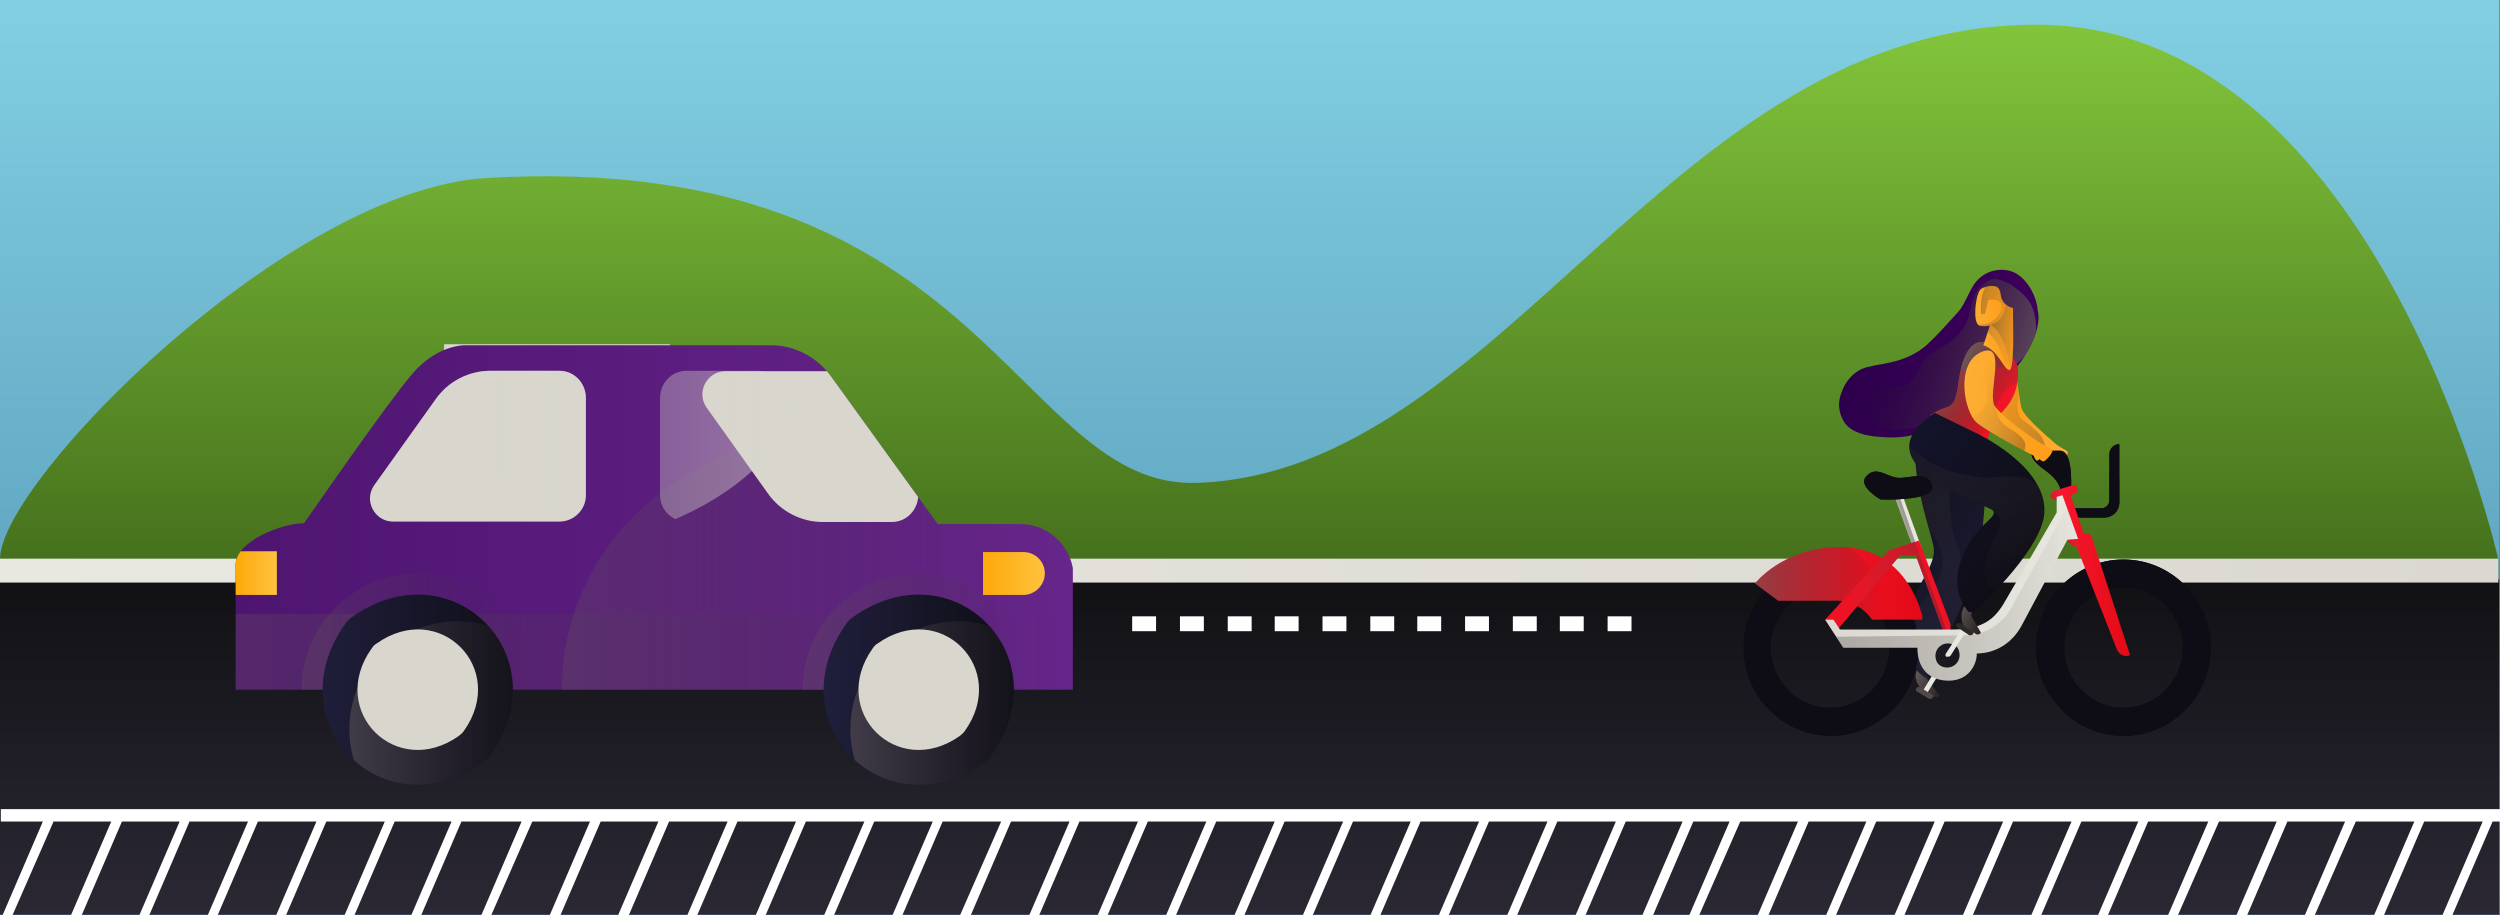 <?xml version="1.0" encoding="utf-8"?>
<!-- Generator: Adobe Illustrator 19.2.0, SVG Export Plug-In . SVG Version: 6.00 Build 0)  -->
<svg version="1.1" id="Capa_1" xmlns="http://www.w3.org/2000/svg" xmlns:xlink="http://www.w3.org/1999/xlink" x="0px" y="0px"
	 viewBox="0 0 303.4 111.1" style="enable-background:new 0 0 303.4 111.1;" xml:space="preserve">
<rect x="0" y="0" width="303.4" height="111.1" fill="#808080" stroke="none"/>
<style type="text/css">
	.st0{fill:url(#SVGID_1_);}
	.st1{fill:url(#SVGID_2_);}
	.st2{fill:url(#SVGID_3_);}
	.st3{fill:url(#SVGID_4_);}
	.st4{fill:#FFFFFF;}
	.st5{clip-path:url(#SVGID_6_);fill:url(#SVGID_7_);}
	.st6{opacity:0.75;clip-path:url(#SVGID_6_);fill:url(#SVGID_8_);}
	.st7{fill:url(#SVGID_9_);}
	.st8{clip-path:url(#SVGID_11_);fill:url(#SVGID_12_);}
	.st9{opacity:0.3;clip-path:url(#SVGID_11_);fill:url(#SVGID_13_);}
	.st10{clip-path:url(#SVGID_15_);}
	.st11{fill:url(#SVGID_16_);}
	.st12{clip-path:url(#SVGID_15_);fill:url(#SVGID_17_);}
	.st13{opacity:0.75;clip-path:url(#SVGID_15_);fill:url(#SVGID_18_);}
	.st14{opacity:0.75;clip-path:url(#SVGID_15_);fill:url(#SVGID_19_);}
	.st15{opacity:0.3;clip-path:url(#SVGID_15_);fill:url(#SVGID_20_);}
	.st16{fill:url(#SVGID_21_);}
	.st17{fill:url(#SVGID_22_);}
	.st18{clip-path:url(#SVGID_25_);}
	.st19{fill:url(#SVGID_26_);}
	.st20{opacity:0.75;clip-path:url(#SVGID_25_);fill:url(#SVGID_27_);}
	.st21{clip-path:url(#SVGID_30_);fill:url(#SVGID_31_);}
	.st22{opacity:0.75;clip-path:url(#SVGID_30_);fill:url(#SVGID_32_);}
	.st23{clip-path:url(#SVGID_35_);fill:url(#SVGID_36_);}
	.st24{opacity:0.75;clip-path:url(#SVGID_35_);fill:url(#SVGID_37_);}
	.st25{clip-path:url(#SVGID_39_);fill:url(#SVGID_40_);}
	.st26{opacity:0.75;clip-path:url(#SVGID_39_);fill:url(#SVGID_41_);}
	.st27{clip-path:url(#SVGID_44_);fill:url(#SVGID_45_);}
	.st28{clip-path:url(#SVGID_44_);fill:url(#SVGID_46_);}
	.st29{clip-path:url(#SVGID_48_);fill:url(#SVGID_49_);}
	.st30{opacity:0.75;clip-path:url(#SVGID_48_);fill:url(#SVGID_50_);}
	.st31{clip-path:url(#SVGID_52_);fill:#EF1224;}
	.st32{clip-path:url(#SVGID_52_);fill:#E7E6DE;}
	.st33{opacity:0.4;clip-path:url(#SVGID_52_);fill:url(#SVGID_53_);}
	.st34{clip-path:url(#SVGID_55_);fill:#EF1224;}
	.st35{opacity:0.4;clip-path:url(#SVGID_55_);fill:url(#SVGID_56_);}
	.st36{clip-path:url(#SVGID_59_);fill:url(#SVGID_60_);}
	.st37{opacity:0.75;clip-path:url(#SVGID_59_);fill:url(#SVGID_61_);}
	.st38{clip-path:url(#SVGID_63_);fill:url(#SVGID_64_);}
	.st39{clip-path:url(#SVGID_63_);}
	.st40{fill:url(#SVGID_65_);}
	.st41{opacity:0.4;clip-path:url(#SVGID_63_);fill:url(#SVGID_66_);}
	.st42{fill:url(#SVGID_67_);}
	.st43{fill:url(#SVGID_68_);}
	.st44{fill:url(#SVGID_69_);}
	.st45{clip-path:url(#SVGID_71_);}
	.st46{fill:url(#SVGID_72_);}
	.st47{opacity:0.3;clip-path:url(#SVGID_71_);fill:url(#SVGID_73_);}
	.st48{clip-path:url(#SVGID_75_);fill:url(#SVGID_76_);}
	.st49{opacity:0.3;clip-path:url(#SVGID_75_);fill:url(#SVGID_77_);}
	.st50{clip-path:url(#SVGID_79_);fill:#5C5455;}
	.st51{clip-path:url(#SVGID_79_);fill:url(#SVGID_80_);}
	.st52{opacity:0.3;clip-path:url(#SVGID_79_);fill:url(#SVGID_81_);}
	.st53{opacity:0.3;clip-path:url(#SVGID_79_);fill:url(#SVGID_82_);}
	.st54{clip-path:url(#SVGID_84_);fill:#D8D6CD;}
	.st55{clip-path:url(#SVGID_84_);fill:url(#SVGID_85_);}
	.st56{opacity:0.25;clip-path:url(#SVGID_84_);fill:url(#SVGID_86_);}
	.st57{opacity:0.25;clip-path:url(#SVGID_84_);fill:url(#SVGID_87_);}
	.st58{clip-path:url(#SVGID_84_);}
	.st59{clip-path:url(#SVGID_89_);fill:#D8D6CD;}
	.st60{opacity:0.5;clip-path:url(#SVGID_89_);fill:url(#SVGID_90_);}
	.st61{clip-path:url(#SVGID_92_);fill:#D8D6CD;}
	.st62{opacity:0.5;clip-path:url(#SVGID_92_);fill:url(#SVGID_93_);}
	.st63{clip-path:url(#SVGID_84_);fill:url(#SVGID_94_);}
	.st64{opacity:0.25;clip-path:url(#SVGID_84_);fill:url(#SVGID_95_);}
	.st65{opacity:0.25;clip-path:url(#SVGID_84_);fill:url(#SVGID_96_);}
	.st66{clip-path:url(#SVGID_98_);fill:url(#SVGID_99_);}
	.st67{opacity:0.5;clip-path:url(#SVGID_98_);fill:url(#SVGID_100_);}
	.st68{fill:#D8D6CD;}
	.st69{clip-path:url(#SVGID_102_);fill:url(#SVGID_103_);}
	.st70{opacity:0.5;clip-path:url(#SVGID_102_);fill:url(#SVGID_104_);}
	.st71{fill:url(#SVGID_105_);}
</style>
<linearGradient id="SVGID_1_" gradientUnits="userSpaceOnUse" x1="151.637" y1="111.064" x2="151.637" y2="-6.808477e-09">
	<stop  offset="0" style="stop-color:#4E8FAF"/>
	<stop  offset="1" style="stop-color:#82CFE2"/>
</linearGradient>
<rect class="st0" width="303.3" height="111.1"/>
<g>
	<linearGradient id="SVGID_2_" gradientUnits="userSpaceOnUse" x1="151.623" y1="77.527" x2="151.623" y2="2.876">
		<stop  offset="0" style="stop-color:#3D6518"/>
		<stop  offset="1" style="stop-color:#82C53B"/>
	</linearGradient>
	<path class="st1" d="M145.3,58.6c-22,0.8-25.7-40.5-86.2-37C34.9,23,0.1,58.4,0,67.8v9.8h303.2l0-5l0-4.7c0,0-14.6-64.9-56-64.9
		C202.9,2.9,182.4,57.3,145.3,58.6z"/>
</g>
<g>
	<linearGradient id="SVGID_3_" gradientUnits="userSpaceOnUse" x1="151.648" y1="111.064" x2="151.648" y2="70.343">
		<stop  offset="0" style="stop-color:#2B2834"/>
		<stop  offset="1" style="stop-color:#111114"/>
	</linearGradient>
	<rect x="0" y="70.3" class="st2" width="303.3" height="40.7"/>
</g>
<linearGradient id="SVGID_4_" gradientUnits="userSpaceOnUse" x1="0" y1="69.188" x2="303.234" y2="69.188">
	<stop  offset="0" style="stop-color:#E8E7E0"/>
	<stop  offset="1" style="stop-color:#DAD8D0"/>
</linearGradient>
<rect y="67.8" class="st3" width="303.2" height="2.9"/>
<g>
	<polygon class="st4" points="303.4,98.2 204.8,98.2 0.1,98.2 0.1,99.7 5.2,99.7 0.3,111.1 1.5,111.1 6.5,99.7 13.5,99.7 8.6,111.1 
		9.9,111.1 14.8,99.7 21.8,99.7 16.9,111.1 18.1,111.1 23,99.7 30.1,99.7 25.2,111.1 26.4,111.1 31.3,99.7 38.4,99.7 33.5,111.1 
		34.7,111.1 39.6,99.7 46.7,99.7 41.8,111.1 43,111.1 47.9,99.7 54.8,99.7 49.9,111.1 51.1,111.1 56,99.7 63.3,99.7 58.4,111.1 
		59.6,111.1 64.6,99.7 71.6,99.7 66.7,111.1 68,111.1 72.9,99.7 79.9,99.7 75,111.1 76.3,111.1 81.2,99.7 88.3,99.7 83.4,111.1 
		84.6,111.1 89.5,99.7 96.6,99.7 91.7,111.1 92.9,111.1 97.8,99.7 104.9,99.7 100,111.1 101.2,111.1 106.1,99.7 113.2,99.7 
		108.3,111.1 109.5,111.1 114.4,99.7 121.5,99.7 116.5,111.1 117.8,111.1 122.7,99.7 129.8,99.7 124.9,111.1 126.1,111.1 131,99.7 
		138.1,99.7 133.2,111.1 134.4,111.1 139.3,99.7 146.4,99.7 141.5,111.1 142.7,111.1 147.6,99.7 154.7,99.7 149.8,111.1 151,111.1 
		155.9,99.7 163,99.7 158.1,111.1 159.3,111.1 164.2,99.7 171.2,99.7 166.3,111.1 167.5,111.1 172.4,99.7 179.5,99.7 174.6,111.1 
		175.8,111.1 180.7,99.7 187.8,99.7 182.9,111.1 184.1,111.1 189,99.7 196.1,99.7 191.2,111.1 192.4,111.1 197.3,99.7 204.2,99.7 
		199.3,111.1 200.6,111.1 205.5,99.7 209.9,99.7 205,111.1 206.2,111.1 211.2,99.7 218.2,99.7 213.3,111.1 214.6,111.1 219.5,99.7 
		226.5,99.7 221.6,111.1 222.8,111.1 227.7,99.7 234.8,99.7 229.9,111.1 231.1,111.1 236,99.7 243.1,99.7 238.2,111.1 239.4,111.1 
		244.3,99.7 251.4,99.7 246.5,111.1 247.7,111.1 252.6,99.7 259.5,99.7 254.6,111.1 255.8,111.1 260.7,99.7 268,99.7 263.1,111.1 
		264.3,111.1 269.3,99.7 276.3,99.7 271.4,111.1 272.7,111.1 277.6,99.7 284.6,99.7 279.7,111.1 280.9,111.1 285.9,99.7 293,99.7 
		288.1,111.1 289.3,111.1 294.2,99.7 301.3,99.7 296.4,111.1 297.6,111.1 302.5,99.7 303.4,99.7 	"/>
</g>
<g id="monita">
	<g>
		<g>
			<defs>
				<path id="SVGID_5_" d="M247.3,37.7c-0.1-1.6-1.1-3.6-2.6-4.5c-1.4-0.8-3.3-0.5-4.4,0.5c-1.3,1.1-1.6,3-2.7,4.2
					c-1.2,1.3-2.4,2.7-3.7,3.9c-2.9,2.6-6.3,2.2-8,3c-1.1,0.5-2,1.6-2.4,2.8c-0.5,1.2-0.4,2.5,0.3,3.6c0.8,1.3,2.7,1.7,4.1,1.8
					c1.9,0.2,4,0.1,5.8-0.7c4.2-2,4.6-4.3,5.5-4.7c1.2-0.6,3-0.4,3.9-1.2c1-1,2.1-2.3,2.8-3.5c0.8-1.3,1.4-2.7,1.5-4.2
					C247.4,38.4,247.4,38.1,247.3,37.7z"/>
			</defs>
			<clipPath id="SVGID_6_">
				<use xlink:href="#SVGID_5_"  style="overflow:visible;"/>
			</clipPath>
			
				<linearGradient id="SVGID_7_" gradientUnits="userSpaceOnUse" x1="2358.25" y1="-421.313" x2="2329.098" y2="-409.696" gradientTransform="matrix(-0.995 0.206 0.218 1.054 2657.502 -2.481)">
				<stop  offset="0" style="stop-color:#280047"/>
				<stop  offset="1" style="stop-color:#420060"/>
			</linearGradient>
			<polygon class="st5" points="224.2,55.1 250,49.7 245.8,29 219.9,34.4 			"/>
			
				<linearGradient id="SVGID_8_" gradientUnits="userSpaceOnUse" x1="569.646" y1="51.46" x2="584.272" y2="51.46" gradientTransform="matrix(1.276 0.114 -0.29 1.009 -484.289 -74.587)">
				<stop  offset="0" style="stop-color:#1B1617;stop-opacity:0"/>
				<stop  offset="1" style="stop-color:#635A58"/>
			</linearGradient>
			<path class="st6" d="M244.8,35.1c-0.5-0.4-0.9-0.7-1.5-0.9c-0.7-0.3-1.2-0.5-1.9-0.2c-0.6,0.3-1.2,0.8-1.5,1.3
				c-0.7,1.1-0.7,2.5-1.2,3.7c-0.4,1.1-1.5,2.2-2.5,2.8c-0.8,0.5-1.6,0.8-2.3,1.5c-0.8,0.8-1.1,2-1.8,2.8c-1,1.1-2.4,0.8-3.7,0.8
				c-0.6,0-1.4,0.2-2,0.5c-0.7,0.4-0.8,1.5-0.6,2.2c0.3,0.8,0.9,1.4,1.7,1.8c1.3,0.7,2.9,0.9,4.3,0.6c1.5-0.2,2.8-0.9,4.2-1.5
				c3.1-1.6,5.9-3.6,8.4-6c1-1,2.4-2.1,2.6-3.5c0.2-1.4,0.1-2.9-0.6-4.2C246,36.2,245.5,35.6,244.8,35.1z"/>
		</g>
		<g>
			
				<linearGradient id="SVGID_9_" gradientUnits="userSpaceOnUse" x1="13.12" y1="1069.199" x2="16.88" y2="1069.199" gradientTransform="matrix(-0.881 -0.473 -0.473 0.881 752.848 -852.316)">
				<stop  offset="0" style="stop-color:#2F2829"/>
				<stop  offset="1" style="stop-color:#635A58"/>
			</linearGradient>
			<path class="st7" d="M235.3,84.5L235.3,84.5c-0.1,0.1-0.2,0.2-0.4,0.1c-0.4-0.2-0.8-0.4-1.5-0.8c-0.7-0.4-1.4-2.1-0.5-2.7
				s0.9,1.2,0.9,1.2l1.4,1.9C235.4,84.3,235.4,84.4,235.3,84.5z"/>
		</g>
		<g>
			<defs>
				<path id="SVGID_10_" d="M242,43.5c3.4-0.7,2.7,5.1,3.5,6.4c0.6,1,2.6,2.8,3.9,3.9c0.7,0.6,1.2,0.7,1.5,1
					c0.3,0.3-0.9,1.4-1.1,1.4c-0.2,0-0.4-0.2-0.4-0.2s-0.2,0.2-0.3,0.2c-0.2,0-0.3-0.6-0.3-0.6s-4.4-2.5-5.6-3.7
					C242.1,50.6,239,44.2,242,43.5z"/>
			</defs>
			<clipPath id="SVGID_11_">
				<use xlink:href="#SVGID_10_"  style="overflow:visible;"/>
			</clipPath>
			
				<linearGradient id="SVGID_12_" gradientUnits="userSpaceOnUse" x1="1148.393" y1="681.083" x2="1161.226" y2="681.083" gradientTransform="matrix(-0.982 -0.19 -0.19 0.982 1509.694 -400.339)">
				<stop  offset="0" style="stop-color:#FDB137"/>
				<stop  offset="1" style="stop-color:#FF940C"/>
			</linearGradient>
			<polygon class="st8" points="250.8,56.8 238.9,55.3 242.3,41.4 254.3,43 			"/>
			
				<linearGradient id="SVGID_13_" gradientUnits="userSpaceOnUse" x1="1494.842" y1="640.154" x2="1505.368" y2="640.154" gradientTransform="matrix(0.867 0.498 -0.498 0.867 -736.769 -1252.97)">
				<stop  offset="0" style="stop-color:#635A58;stop-opacity:0"/>
				<stop  offset="1" style="stop-color:#2F2829"/>
			</linearGradient>
			<path class="st9" d="M241.8,47.9c0-0.1-0.1-0.3-0.1-0.4c-0.2-0.9-0.4-1.9,0.1-2.7c0.4-0.9,1.4-1.5,2.3-1.3c1.7,0.3,1.3,2.4,1,3.9
				c-0.2,1-0.4,1.9-0.1,2.9c0.1,0.4,0.5,0.7,0.8,0.9c0.4,0.3,0.8,0.6,1.1,0.9c0.7,0.6,1.3,1.3,1.3,2.3c0,0.3-0.1,0.7-0.3,1
				c-0.3,0.2-0.7,0.2-1,0c-0.6-0.3-1.1-0.8-1.6-1.3c-0.7-0.6-1.3-1.3-2-1.9c-0.6-0.5-1.2-1.1-1.1-2.1
				C242.2,49.3,242,48.6,241.8,47.9z"/>
		</g>
		<g>
			<defs>
				<path id="SVGID_14_" d="M231.6,74c1-2.9,3.2-5.3,3.1-7.3c-0.1-2-5-13.6,0-16.6c2-1.2,2.5,0,3-3.9c0.4-2.7,1.3-4.6,2.7-4.7
					c2-0.2,4.4,2,4.5,3.2c0.2,3.2-1.4,4.8-2.3,5.7c-0.9,0.9-1.4,3-1.4,3s-0.1,7.9-0.9,13.2c-0.9,5.7-6.6,15.7-6.6,15.7
					C231,80.4,230.5,77.3,231.6,74z"/>
			</defs>
			<clipPath id="SVGID_15_">
				<use xlink:href="#SVGID_14_"  style="overflow:visible;"/>
			</clipPath>
			<g class="st10">
				
					<linearGradient id="SVGID_16_" gradientUnits="userSpaceOnUse" x1="1875.019" y1="558.697" x2="1905.059" y2="558.697" gradientTransform="matrix(0.811 0.585 -0.585 0.811 -971.678 -1491.625)">
					<stop  offset="0" style="stop-color:#0E0D15"/>
					<stop  offset="1" style="stop-color:#1F1F3C"/>
				</linearGradient>
				<polygon class="st11" points="240.4,84.5 222,79.9 228.3,49.9 246.7,54.5 				"/>
			</g>
			
				<linearGradient id="SVGID_17_" gradientUnits="userSpaceOnUse" x1="938.404" y1="701.665" x2="951.392" y2="701.665" gradientTransform="matrix(-0.97 -0.243 -0.243 0.97 1328.982 -403.71)">
				<stop  offset="0" style="stop-color:#FA1B32"/>
				<stop  offset="1" style="stop-color:#E30A16"/>
			</linearGradient>
			<polygon class="st12" points="246.5,55.1 233.9,51.9 237.1,39.1 249.7,42.3 			"/>
			
				<linearGradient id="SVGID_18_" gradientUnits="userSpaceOnUse" x1="1700.878" y1="591.461" x2="1709.102" y2="591.461" gradientTransform="matrix(0.839 0.545 -0.545 0.839 -867.545 -1377.798)">
				<stop  offset="0" style="stop-color:#635A58"/>
				<stop  offset="1" style="stop-color:#2F2829;stop-opacity:0"/>
			</linearGradient>
			<path class="st13" d="M236.3,51.6c1.2,0.5,2.2,1.1,3.5,1.2c0.4,0,0.9,0,1.2-0.3c0.3-0.3,0.5-0.7,0.6-1.1c0.4-1.1,0.8-4,3.5-5.2
				c2.7-1.2,0.1-4.3-3.6-5.2c-3.7-0.8-7.6,9.1-7.6,9.1S235.7,51.3,236.3,51.6z"/>
			
				<linearGradient id="SVGID_19_" gradientUnits="userSpaceOnUse" x1="1701.055" y1="588.539" x2="1706.796" y2="588.539" gradientTransform="matrix(0.839 0.545 -0.545 0.839 -867.545 -1377.798)">
				<stop  offset="0" style="stop-color:#635A58"/>
				<stop  offset="1" style="stop-color:#2F2829;stop-opacity:0"/>
			</linearGradient>
			<path class="st14" d="M243.9,44.5c0,0-0.5-2.3-1.8-3.2c-3.3-2.1-4.8,3.6-4.8,3.6L243.9,44.5z"/>
			
				<linearGradient id="SVGID_20_" gradientUnits="userSpaceOnUse" x1="-1336.085" y1="-1565.687" x2="-1336.085" y2="-1596.797" gradientTransform="matrix(0.911 -0.411 0.411 0.911 2100.865 960.59)">
				<stop  offset="0" style="stop-color:#635A58;stop-opacity:0"/>
				<stop  offset="1" style="stop-color:#2F2829"/>
			</linearGradient>
			<path class="st15" d="M238.5,69.3c-0.6-2.1-1.6-4-1.7-6.1c-0.1-2-0.4-2.2-0.1-4.1c0.2-1.5,0.2-3.2-0.3-4.6
				c-0.5-1.1-1.4-2.2-2.5-2.7c-2.1-0.9-2.8,2.2-3.2,3.6c-0.4,1.5,1.7,5.8,2.2,6.6c0.6,1,1.2,2.1,1.8,3.1c0.4,0.8,0.9,1.5,1,2.4
				c0.3,1.4-0.3,2.9-1.2,4.1c-0.9,1.2-2,2.2-3,3.4c-1,1.1-1.8,2.3-2.3,3.8c-0.5,1.4-0.5,3.1,0.1,4.5c0.6,1.4,2,2.4,3.4,2.3
				c1.7-0.1,3.1-1.6,4.1-3.2C239.1,78.4,239.7,73.5,238.5,69.3z"/>
		</g>
		
			<linearGradient id="SVGID_21_" gradientUnits="userSpaceOnUse" x1="-3558.407" y1="3788.88" x2="-3556.681" y2="3788.657" gradientTransform="matrix(0.518 0.31 -0.32 0.534 3287.422 -835.729)">
			<stop  offset="0" style="stop-color:#DBD9D1"/>
			<stop  offset="1" style="stop-color:#E8E7E0"/>
		</linearGradient>
		<path class="st16" d="M233.7,84.4l-0.5-0.3l2-3.3c0.1-0.1,0.2-0.2,0.4-0.1l0.1,0c0.1,0.1,0.1,0.2,0.1,0.3L233.7,84.4z"/>
		
			<linearGradient id="SVGID_22_" gradientUnits="userSpaceOnUse" x1="-3241.538" y1="-8558.174" x2="-3238.741" y2="-8559.355" gradientTransform="matrix(0.309 -0.519 0.292 0.174 3737.462 -105.818)">
			<stop  offset="0" style="stop-color:#2F2829"/>
			<stop  offset="1" style="stop-color:#514949"/>
		</linearGradient>
		<path class="st17" d="M234.6,84.6l-0.1,0.1c-0.1,0.1-0.2,0.2-0.4,0.1l-1.5-0.9c-0.1-0.1-0.1-0.2-0.1-0.3l0.1-0.1
			c0.1-0.1,0.2-0.2,0.4-0.1l1.5,0.9C234.7,84.4,234.7,84.5,234.6,84.6z"/>
		<g>
			<g>
				<defs>
					<path id="SVGID_23_" d="M256,55.1l0,5.6c0,0.6-0.5,1-1,1l-3.6,0l0,1.1l4,0c1,0,1.8-0.8,1.8-1.8l0-7.1l0,0
						C256.5,53.9,256,54.5,256,55.1z"/>
				</defs>
				<linearGradient id="SVGID_24_" gradientUnits="userSpaceOnUse" x1="251.363" y1="58.388" x2="257.116" y2="58.388">
					<stop  offset="0" style="stop-color:#0E0D15"/>
					<stop  offset="1" style="stop-color:#0E0D15"/>
				</linearGradient>
				<use xlink:href="#SVGID_23_"  style="overflow:visible;fill:url(#SVGID_24_);"/>
				<clipPath id="SVGID_25_">
					<use xlink:href="#SVGID_23_"  style="overflow:visible;"/>
				</clipPath>
				<g class="st18">
					
						<linearGradient id="SVGID_26_" gradientUnits="userSpaceOnUse" x1="59.586" y1="635.052" x2="66.192" y2="635.052" gradientTransform="matrix(1 -2.733596e-04 2.733596e-04 1 191.333 -576.357)">
						<stop  offset="0" style="stop-color:#0E0D15"/>
						<stop  offset="1" style="stop-color:#0E0D15"/>
					</linearGradient>
					<rect x="251.1" y="53.8" class="st19" width="6.6" height="9.7"/>
				</g>
				
					<linearGradient id="SVGID_27_" gradientUnits="userSpaceOnUse" x1="62.731" y1="640.527" x2="62.731" y2="633.099" gradientTransform="matrix(1 -2.733596e-04 2.733596e-04 1 191.333 -576.357)">
					<stop  offset="0" style="stop-color:#0E0D15"/>
					<stop  offset="1" style="stop-color:#0E0D15"/>
				</linearGradient>
				<path class="st20" d="M257.6,58.8c1.4,3.3-1.7,6.5-5,5c-0.8-0.3-1.4-0.9-1.7-1.7c-1.4-3.3,1.7-6.5,5-5
					C256.6,57.4,257.3,58,257.6,58.8z"/>
			</g>
			<g>
				<defs>
					<path id="SVGID_28_" d="M232.8,78.6c0-5.9-4.8-10.7-10.6-10.7s-10.6,4.8-10.6,10.7s4.8,10.7,10.6,10.7
						C228,89.3,232.8,84.5,232.8,78.6z M214.9,78.6c0-4,3.2-7.3,7.2-7.3c4,0,7.2,3.3,7.2,7.3s-3.2,7.3-7.2,7.3
						C218.1,85.9,214.9,82.6,214.9,78.6z"/>
				</defs>
				<linearGradient id="SVGID_29_" gradientUnits="userSpaceOnUse" x1="211.502" y1="78.621" x2="232.755" y2="78.621">
					<stop  offset="0" style="stop-color:#0E0D15"/>
					<stop  offset="1" style="stop-color:#0E0D15"/>
				</linearGradient>
				<use xlink:href="#SVGID_28_"  style="overflow:visible;fill:url(#SVGID_29_);"/>
				<clipPath id="SVGID_30_">
					<use xlink:href="#SVGID_28_"  style="overflow:visible;"/>
				</clipPath>
				
					<linearGradient id="SVGID_31_" gradientUnits="userSpaceOnUse" x1="685.264" y1="-138.152" x2="685.264" y2="-162.041" gradientTransform="matrix(-1 2.733596e-04 -2.733596e-04 -1 907.351 -71.686)">
					<stop  offset="0" style="stop-color:#0E0D15"/>
					<stop  offset="1" style="stop-color:#0E0D15"/>
				</linearGradient>
				<polygon class="st21" points="211.3,66.7 233,66.7 233,90.5 211.3,90.5 				"/>
				
					<linearGradient id="SVGID_32_" gradientUnits="userSpaceOnUse" x1="35.813" y1="661.517" x2="35.813" y2="632.836" gradientTransform="matrix(1 -2.733596e-04 2.733596e-04 1 191.333 -576.357)">
					<stop  offset="0" style="stop-color:#0E0D15"/>
					<stop  offset="1" style="stop-color:#0E0D15"/>
				</linearGradient>
				<path class="st22" d="M240.3,64.5c5.5,12.7-6.6,24.8-19.3,19.3c-3-1.3-5.3-3.7-6.6-6.6c-5.5-12.7,6.6-24.8,19.3-19.3
					C236.6,59.1,239,61.5,240.3,64.5z"/>
			</g>
			<g>
				<defs>
					<path id="SVGID_33_" d="M247.1,78.6c0,5.9,4.8,10.7,10.6,10.7c5.9,0,10.6-4.8,10.6-10.7c0-5.9-4.8-10.7-10.6-10.7
						S247.1,72.7,247.1,78.6z M264.9,78.6c0,4-3.2,7.3-7.2,7.3s-7.2-3.3-7.2-7.3c0-4,3.2-7.3,7.2-7.3S264.9,74.6,264.9,78.6z"/>
				</defs>
				<linearGradient id="SVGID_34_" gradientUnits="userSpaceOnUse" x1="247.078" y1="78.611" x2="268.331" y2="78.611">
					<stop  offset="0" style="stop-color:#0E0D15"/>
					<stop  offset="1" style="stop-color:#0E0D15"/>
				</linearGradient>
				<use xlink:href="#SVGID_33_"  style="overflow:visible;fill:url(#SVGID_34_);"/>
				<clipPath id="SVGID_35_">
					<use xlink:href="#SVGID_33_"  style="overflow:visible;"/>
				</clipPath>
				
					<linearGradient id="SVGID_36_" gradientUnits="userSpaceOnUse" x1="65.949" y1="665.639" x2="65.949" y2="644.288" gradientTransform="matrix(1 -2.733596e-04 2.733596e-04 1 191.333 -576.357)">
					<stop  offset="0" style="stop-color:#0E0D15"/>
					<stop  offset="1" style="stop-color:#0E0D15"/>
				</linearGradient>
				<rect x="246.6" y="67.9" class="st23" width="21.7" height="21.4"/>
				
					<linearGradient id="SVGID_37_" gradientUnits="userSpaceOnUse" x1="58.553" y1="676.59" x2="58.553" y2="647.909" gradientTransform="matrix(1 -2.733596e-04 2.733596e-04 1 191.333 -576.357)">
					<stop  offset="0" style="stop-color:#0E0D15"/>
					<stop  offset="1" style="stop-color:#0E0D15"/>
				</linearGradient>
				<path class="st24" d="M263,79.5c5.5,12.7-6.6,24.8-19.3,19.3c-3-1.3-5.3-3.7-6.6-6.6c-5.5-12.7,6.6-24.8,19.3-19.3
					C259.3,74.2,261.7,76.6,263,79.5z"/>
			</g>
			<g>
				<defs>
					<path id="SVGID_38_" d="M213,70.8l2.8,2.1l7.2,0c1.7,0,3.2,0.9,4.2,2.3v0l6.2,0c0,0-1.6-8.8-10.1-8.8
						C216.4,66.4,213,70.8,213,70.8z"/>
				</defs>
				<clipPath id="SVGID_39_">
					<use xlink:href="#SVGID_38_"  style="overflow:visible;"/>
				</clipPath>
				
					<linearGradient id="SVGID_40_" gradientUnits="userSpaceOnUse" x1="21.098" y1="647.47" x2="41.836" y2="647.47" gradientTransform="matrix(1 -2.733596e-04 2.733596e-04 1 191.333 -576.357)">
					<stop  offset="0" style="stop-color:#FA1B32"/>
					<stop  offset="1" style="stop-color:#E30A16"/>
				</linearGradient>
				<rect x="212.6" y="66.4" class="st25" width="20.7" height="9.4"/>
				
					<linearGradient id="SVGID_41_" gradientUnits="userSpaceOnUse" x1="18.538" y1="650.78" x2="37.09" y2="650.78" gradientTransform="matrix(1 -2.733596e-04 2.733596e-04 1 191.333 -576.357)">
					<stop  offset="0" style="stop-color:#635A58"/>
					<stop  offset="1" style="stop-color:#2F2829;stop-opacity:0"/>
				</linearGradient>
				<path class="st26" d="M227.6,70c3.9,8.4-4.2,16.6-12.6,12.7c-1.7-0.8-3.1-2.2-3.9-3.9c-3.9-8.4,4.2-16.6,12.6-12.7
					C225.4,66.9,226.8,68.3,227.6,70z"/>
			</g>
			<g>
				<defs>
					<path id="SVGID_42_" d="M251.3,60.1l-1.1,0.3c0-3.4-3.7-3.3-3.7-5.7c0,0,1.8,0,3.5,0C251.8,54.7,251.3,60.1,251.3,60.1z"/>
				</defs>
				<linearGradient id="SVGID_43_" gradientUnits="userSpaceOnUse" x1="246.51" y1="57.587" x2="251.362" y2="57.587">
					<stop  offset="0" style="stop-color:#0E0D15"/>
					<stop  offset="1" style="stop-color:#0E0D15"/>
				</linearGradient>
				<use xlink:href="#SVGID_42_"  style="overflow:visible;fill:url(#SVGID_43_);"/>
				<clipPath id="SVGID_44_">
					<use xlink:href="#SVGID_42_"  style="overflow:visible;"/>
				</clipPath>
				
					<linearGradient id="SVGID_45_" gradientUnits="userSpaceOnUse" x1="54.384" y1="636.098" x2="60.33" y2="630.152" gradientTransform="matrix(1 -2.733596e-04 2.733596e-04 1 191.333 -576.357)">
					<stop  offset="0" style="stop-color:#0E0D15"/>
					<stop  offset="1" style="stop-color:#0E0D15"/>
				</linearGradient>
				<rect x="246" y="53.6" class="st27" width="5.7" height="6.2"/>
				
					<linearGradient id="SVGID_46_" gradientUnits="userSpaceOnUse" x1="52.439" y1="634.878" x2="59.301" y2="634.878" gradientTransform="matrix(1 -2.733596e-04 2.733596e-04 1 191.333 -576.357)">
					<stop  offset="0" style="stop-color:#0E0D15"/>
					<stop  offset="1" style="stop-color:#0E0D15"/>
				</linearGradient>
				<path class="st28" d="M250.5,57c1.3,3-1.6,6-4.6,4.6c-0.7-0.3-1.3-0.9-1.6-1.6c-1.3-3,1.6-6,4.6-4.6
					C249.6,55.7,250.2,56.3,250.5,57z"/>
			</g>
			<g>
				<defs>
					<path id="SVGID_47_" d="M248.9,60.3L248.9,60.3c0.1,0.3,0.4,0.4,0.6,0.3l0.7-0.2l1.6,4.7l-0.9,0.3l0,0.1
						c0.2,0.5,0.6,0.8,1.1,0.8h0l4.9,12.5c0.3,0.7,1,1,1.6,0.7l0,0l-4.6-14.2c-0.1-0.4-0.6-0.7-1-0.5h0l-1.6-4.7l0.5-0.2
						c0.3-0.1,0.4-0.4,0.3-0.6l0-0.1c-0.1-0.3-0.4-0.4-0.6-0.3l-2.3,0.7C248.9,59.8,248.8,60.1,248.9,60.3z"/>
				</defs>
				<clipPath id="SVGID_48_">
					<use xlink:href="#SVGID_47_"  style="overflow:visible;"/>
				</clipPath>
				
					<linearGradient id="SVGID_49_" gradientUnits="userSpaceOnUse" x1="56.848" y1="645.533" x2="67.016" y2="645.533" gradientTransform="matrix(1 -2.733596e-04 2.733596e-04 1 191.333 -576.357)">
					<stop  offset="0" style="stop-color:#FA1B32"/>
					<stop  offset="1" style="stop-color:#E30A16"/>
				</linearGradient>
				<rect x="248.4" y="58.4" class="st29" width="10.2" height="21.5"/>
				
					<linearGradient id="SVGID_50_" gradientUnits="userSpaceOnUse" x1="-3215.272" y1="324.333" x2="-3203.124" y2="324.333" gradientTransform="matrix(0.237 -7.613864e-02 0.306 0.952 912.712 -483.866)">
					<stop  offset="0" style="stop-color:#635A58"/>
					<stop  offset="1" style="stop-color:#2F2829;stop-opacity:0"/>
				</linearGradient>
				<polygon class="st30" points="257.7,79.2 254.8,80.1 248.1,59.2 251,58.3 				"/>
			</g>
			<g>
				<defs>
					<polygon id="SVGID_51_" points="235.8,76.5 229.8,59.9 230.7,59.6 236.7,76.1 					"/>
				</defs>
				<clipPath id="SVGID_52_">
					<use xlink:href="#SVGID_51_"  style="overflow:visible;"/>
				</clipPath>
				<line class="st31" x1="230.2" y1="59.8" x2="236.3" y2="76.3"/>
				<rect x="229.4" y="59.6" class="st32" width="3.9" height="7.1"/>
				
					<linearGradient id="SVGID_53_" gradientUnits="userSpaceOnUse" x1="-3297.974" y1="1918.684" x2="-3283.997" y2="1918.684" gradientTransform="matrix(0.271 0.302 0.275 0.945 594.333 -755.685)">
					<stop  offset="8.571827e-02" style="stop-color:#635A58;stop-opacity:0"/>
					<stop  offset="1" style="stop-color:#30292A"/>
				</linearGradient>
				<polygon class="st33" points="232.1,70 233.7,69.4 229.8,58.2 228.1,58.8 				"/>
			</g>
			<g>
				<defs>
					<polygon id="SVGID_54_" points="222.6,76.9 221.5,75.2 229.2,66.8 232.9,65.6 237,76.5 235.8,76.5 232.5,67.4 230.6,67.4 					
						"/>
				</defs>
				<clipPath id="SVGID_55_">
					<use xlink:href="#SVGID_54_"  style="overflow:visible;"/>
				</clipPath>
				<rect x="221.5" y="64.7" class="st34" width="15.2" height="12.3"/>
				
					<linearGradient id="SVGID_56_" gradientUnits="userSpaceOnUse" x1="36.998" y1="652.393" x2="51.017" y2="652.393" gradientTransform="matrix(1.006 3.995746e-02 -6.236030e-03 1.045 188.954 -611.218)">
					<stop  offset="8.571827e-02" style="stop-color:#635A58;stop-opacity:0"/>
					<stop  offset="1" style="stop-color:#30292A"/>
				</linearGradient>
				<polygon class="st35" points="226.1,80 236.2,76.4 232.2,65.2 222.1,68.8 				"/>
			</g>
			<g>
				<defs>
					<path id="SVGID_57_" d="M226.5,57.8c-1.1,1.2,1.7,2.8,1.7,2.8s6.6,0.3,6.3-1.6c-0.4-1.9-2.6-1-4-1
						C229.1,58,227.7,56.4,226.5,57.8z"/>
				</defs>
				<linearGradient id="SVGID_58_" gradientUnits="userSpaceOnUse" x1="226.191" y1="58.954" x2="234.477" y2="58.954">
					<stop  offset="0" style="stop-color:#0E0D15"/>
					<stop  offset="1" style="stop-color:#0E0D15"/>
				</linearGradient>
				<use xlink:href="#SVGID_57_"  style="overflow:visible;fill:url(#SVGID_58_);"/>
				<clipPath id="SVGID_59_">
					<use xlink:href="#SVGID_57_"  style="overflow:visible;"/>
				</clipPath>
				
					<linearGradient id="SVGID_60_" gradientUnits="userSpaceOnUse" x1="32.881" y1="635.347" x2="43.381" y2="635.347" gradientTransform="matrix(1 -2.733596e-04 2.733596e-04 1 191.333 -576.357)">
					<stop  offset="0" style="stop-color:#0E0D15"/>
					<stop  offset="1" style="stop-color:#0E0D15"/>
				</linearGradient>
				<rect x="224.4" y="57.1" class="st36" width="10.5" height="3.8"/>
				
					<linearGradient id="SVGID_61_" gradientUnits="userSpaceOnUse" x1="35.56" y1="640.826" x2="35.56" y2="634.39" gradientTransform="matrix(1 -2.733596e-04 2.733596e-04 1 191.333 -576.357)">
					<stop  offset="0" style="stop-color:#0E0D15"/>
					<stop  offset="1" style="stop-color:#0E0D15"/>
				</linearGradient>
				<path class="st37" d="M229.9,59.6c1.5,3-1.5,5.9-4.4,4.4c-0.5-0.3-0.9-0.7-1.2-1.2c-1.5-3,1.5-5.9,4.4-4.4
					C229.2,58.7,229.6,59.1,229.9,59.6z"/>
			</g>
			<g>
				<defs>
					<path id="SVGID_62_" d="M250.9,65.5L245.3,76c-1.1,2-3.1,3.3-5.4,3.3l0,0c0,1.4-1,3.3-3.4,3.3c-2.2,0-3.8-1.3-3.8-4l-9,0
						l-2.2-3.4l1,0l0.8,1.2c0,0,10,0,13.5,0c3.5,0,5.1-1,6.4-3.2c1.3-2.2,6.4-11,6.4-11l0-1.9l0.7-0.2l1.9,5.3L250.9,65.5z"/>
				</defs>
				<clipPath id="SVGID_63_">
					<use xlink:href="#SVGID_62_"  style="overflow:visible;"/>
				</clipPath>
				
					<linearGradient id="SVGID_64_" gradientUnits="userSpaceOnUse" x1="29.951" y1="647.479" x2="61.58" y2="647.479" gradientTransform="matrix(1 -2.733596e-04 2.733596e-04 1 191.333 -576.357)">
					<stop  offset="0" style="stop-color:#DBD9D1"/>
					<stop  offset="1" style="stop-color:#E8E7E0"/>
				</linearGradient>
				<rect x="221.5" y="59" class="st38" width="31.6" height="24.2"/>
				<g class="st39">
					
						<linearGradient id="SVGID_65_" gradientUnits="userSpaceOnUse" x1="43.431" y1="655.882" x2="46.364" y2="655.882" gradientTransform="matrix(1 -2.733596e-04 2.733596e-04 1 191.333 -576.357)">
						<stop  offset="0" style="stop-color:#0E0D15"/>
						<stop  offset="1" style="stop-color:#0E0D15"/>
					</linearGradient>
					<path class="st40" d="M237.7,78.9c0.5,1.3-0.7,2.5-2,2c-0.3-0.1-0.6-0.4-0.7-0.7c-0.5-1.3,0.7-2.5,2-2
						C237.4,78.3,237.6,78.6,237.7,78.9z"/>
				</g>
				
					<linearGradient id="SVGID_66_" gradientUnits="userSpaceOnUse" x1="29.493" y1="648.534" x2="61.385" y2="648.534" gradientTransform="matrix(1 -2.733596e-04 2.733596e-04 1 191.333 -576.357)">
					<stop  offset="0" style="stop-color:#635A58"/>
					<stop  offset="1" style="stop-color:#2F2829;stop-opacity:0"/>
				</linearGradient>
				<path class="st41" d="M252.9,64.2l-1.5-3.6l-7.5,13.5c-1.2,1.9-3.3,3-5.5,3L221,77.3l0,6.4l20.6-0.2L252.9,64.2z"/>
			</g>
			
				<linearGradient id="SVGID_67_" gradientUnits="userSpaceOnUse" x1="-1490.481" y1="-8954.933" x2="-1488.755" y2="-8955.155" gradientTransform="matrix(-0.508 -0.326 0.336 -0.523 2492.532 -5093.891)">
				<stop  offset="0" style="stop-color:#DBD9D1"/>
				<stop  offset="1" style="stop-color:#E8E7E0"/>
			</linearGradient>
			<path class="st42" d="M238.3,76l0.5,0.3l-2.1,3.3c-0.1,0.1-0.3,0.1-0.4,0.1l-0.1,0c-0.1-0.1-0.1-0.2-0.1-0.3L238.3,76z"/>
			
				<linearGradient id="SVGID_68_" gradientUnits="userSpaceOnUse" x1="9886.906" y1="-4826.755" x2="9889.702" y2="-4827.935" gradientTransform="matrix(-0.325 0.509 -0.287 -0.183 2065.664 -5837.591)">
				<stop  offset="0" style="stop-color:#2F2829"/>
				<stop  offset="1" style="stop-color:#514949"/>
			</linearGradient>
			<path class="st43" d="M237.4,75.8l0.1-0.1c0.1-0.1,0.3-0.1,0.4-0.1l1.5,1c0.1,0.1,0.1,0.2,0.1,0.3l-0.1,0.1
				c-0.1,0.1-0.3,0.1-0.4,0.1l-1.5-1C237.4,76,237.4,75.9,237.4,75.8z"/>
		</g>
		<g>
			
				<linearGradient id="SVGID_69_" gradientUnits="userSpaceOnUse" x1="-232.53" y1="638.708" x2="-229.143" y2="638.708" gradientTransform="matrix(-0.853 -0.522 -0.522 0.853 376.213 -590.202)">
				<stop  offset="0" style="stop-color:#221C1D"/>
				<stop  offset="1" style="stop-color:#534C4B"/>
			</linearGradient>
			<path class="st44" d="M240.3,76.9L240.3,76.9c-0.1,0.1-0.3,0.1-0.4,0.1c-0.4-0.2-0.7-0.5-1.4-0.9c-0.7-0.4-0.6-2.8,0.4-2.8
				s0.3,1.4,0.3,1.4l1.1,1.9C240.4,76.7,240.4,76.8,240.3,76.9z"/>
		</g>
		<g>
			<defs>
				<path id="SVGID_70_" d="M234.8,50.1l4.9,2.4c0,0,8.8,4,8.4,9.8c-0.4,4.8-8.9,12.3-8.9,12.3c-2.4-2.5-2-5.8-0.2-8.7
					c1.6-2.6,3.3-3.1,2.9-3.9C241.6,61.3,225,56.5,234.8,50.1z"/>
			</defs>
			<clipPath id="SVGID_71_">
				<use xlink:href="#SVGID_70_"  style="overflow:visible;"/>
			</clipPath>
			<g class="st45">
				
					<linearGradient id="SVGID_72_" gradientUnits="userSpaceOnUse" x1="1875.723" y1="552.654" x2="1906.051" y2="552.654" gradientTransform="matrix(0.811 0.585 -0.585 0.811 -971.678 -1491.625)">
					<stop  offset="0" style="stop-color:#14152F"/>
					<stop  offset="1" style="stop-color:#0D0B0F"/>
				</linearGradient>
				<polygon class="st46" points="247.8,75.8 224.8,71.8 230.9,47.5 250.5,52.4 				"/>
			</g>
			
				<linearGradient id="SVGID_73_" gradientUnits="userSpaceOnUse" x1="1721.793" y1="608.88" x2="1704.377" y2="597.692" gradientTransform="matrix(0.839 0.545 -0.545 0.839 -867.545 -1377.798)">
				<stop  offset="0" style="stop-color:#635A58;stop-opacity:0"/>
				<stop  offset="1" style="stop-color:#2F2829"/>
			</linearGradient>
			<path class="st47" d="M233.8,55.8c1.9,1.3,4.2,1.8,6.4,2.1c1.5,0.2,3.5-0.3,4.9,0c1.8,0.3,3.8,1.7,3.6,3.8
				c-0.2,3.2-1.7,6.4-4,8.6c-0.5,0.5-1,0.9-1.6,1.1s-1.4,0.1-1.8-0.4c-0.5-0.5-0.5-1.3-0.4-2c0.1-1.3,0.6-2.6,1.2-3.8
				c0.2-0.4,0.5-0.8,0.6-1.2c0.1-0.4,0.2-0.9-0.1-1.3c-0.3-0.5-0.9-0.7-1.5-0.6c-0.6,0-1.1,0.2-1.6,0.4c-1.6,0.4-4.5-0.4-5.9-1.3
				c-1.1-0.6-1.9-1.5-2.6-2.6c-0.6-1-0.2-2.3-0.1-3.5c0-0.1,0.1-1.1,0.3-1.1C231.8,54.2,233.2,55.4,233.8,55.8z"/>
		</g>
		<g>
			<defs>
				<path id="SVGID_74_" d="M240.5,42.7c3.2-1.3,0.6,5.2,1.6,6.6c0.8,1.1,3.3,3,5.1,4.2c0.9,0.6,1.4,0.7,1.8,1s-0.8,1.5-1,1.5
					c-0.2,0-0.5-0.3-0.5-0.3s-0.1,0.2-0.3,0.2c-0.2,0-0.4-0.6-0.4-0.6s-5.3-2.7-6.9-4C238.3,49.9,237.3,44,240.5,42.7z"/>
			</defs>
			<clipPath id="SVGID_75_">
				<use xlink:href="#SVGID_74_"  style="overflow:visible;"/>
			</clipPath>
			
				<linearGradient id="SVGID_76_" gradientUnits="userSpaceOnUse" x1="1380.084" y1="646.263" x2="1398.086" y2="646.263" gradientTransform="matrix(-0.991 -0.131 -0.131 0.991 1707.114 -408.895)">
				<stop  offset="0" style="stop-color:#FF940C"/>
				<stop  offset="1" style="stop-color:#FDB137"/>
			</linearGradient>
			<polygon class="st48" points="249.1,56.6 237.7,55.9 237.3,41.6 255.2,44 			"/>
			
				<linearGradient id="SVGID_77_" gradientUnits="userSpaceOnUse" x1="1262.519" y1="682.673" x2="1270.834" y2="682.673" gradientTransform="matrix(0.895 0.446 -0.446 0.895 -586.146 -1126.204)">
				<stop  offset="0" style="stop-color:#635A58;stop-opacity:0"/>
				<stop  offset="1" style="stop-color:#2F2829"/>
			</linearGradient>
			<path class="st49" d="M243.7,43.5c0.6,0.1,1,0.5,1.1,1.1c0.1,1-0.9,1.6-1.3,2.4c-0.4,0.7-1.1,1.3-1.2,2.2
				c-0.1,0.8,0.2,1.6,0.8,2.2c0.4,0.4,0.9,0.7,1.4,1c0.5,0.3,0.9,0.7,1.2,1.2c0.2,0.5,0.1,1.1-0.3,1.4c-0.6,0.4-1.5,0.1-2.3-0.2
				c-1.1-0.5-2.1-1.1-3-1.9c-0.6-0.5-1.2-1.1-1-1.8c0.2-0.6,0.9-0.9,1.4-1.3c0.5-0.5,0.7-1.2,0.7-1.8s-0.1-1.3-0.1-2
				c0-0.7,0.1-1.3,0.5-1.9C242.1,43.6,243,43.4,243.7,43.5z"/>
		</g>
		<g>
			<defs>
				<path id="SVGID_78_" d="M240.7,41.9l0.8-2.4c0,0-0.9,0.2-1.3,0c-0.8-0.3-0.5-3.5,0.1-4.3c0.2-0.3,0.8-0.4,1.2-0.5
					c0.5,0,1,0,1.2,0.6c0.1,0.3,0.1,0.6,0.2,0.9c0.2,0.5,0.6,0.9,1.1,1.1c0.1,0,0.3,0.1,0.3,0.1c0,0.1,0,0.2,0,0.3
					c0,0.2,0,0.4,0,0.7c0,1,0.2,6.8-0.5,6.5C243.1,44.7,242.5,42.5,240.7,41.9z"/>
			</defs>
			<clipPath id="SVGID_79_">
				<use xlink:href="#SVGID_78_"  style="overflow:visible;"/>
			</clipPath>
			<path class="st50" d="M242.4,44.9l-5.1-3.2l0,0l3.7-8.4l0,0l6.6,2.9L242.4,44.9z M237.5,41.7l4.9,3.2l5.2-8.6l-6.4-2.9
				L237.5,41.7z"/>
			
				<linearGradient id="SVGID_80_" gradientUnits="userSpaceOnUse" x1="2392.331" y1="-236.154" x2="2399.538" y2="-236.154" gradientTransform="matrix(-0.979 0.203 0.203 0.979 2636.33 -213.978)">
				<stop  offset="0" style="stop-color:#FF940C"/>
				<stop  offset="1" style="stop-color:#FDB137"/>
			</linearGradient>
			<polygon class="st51" points="244.5,45.8 239.4,44.3 239.8,34.9 244.6,33.6 			"/>
			
				<linearGradient id="SVGID_81_" gradientUnits="userSpaceOnUse" x1="27.409" y1="173.324" x2="32.525" y2="173.324" gradientTransform="matrix(0.992 0.126 -0.126 0.992 234.754 -136.461)">
				<stop  offset="0" style="stop-color:#2F2829"/>
				<stop  offset="1" style="stop-color:#635A58;stop-opacity:0"/>
			</linearGradient>
			<path class="st52" d="M240.4,38.1l0.5,0l0.4-1.7c0,0,1.2-0.2,1.5,0.4s-0.1,1.5-0.9,2.1c-0.8,0.6-1.7,0.5-1.7,0.5s2.4,1.6,3,4.3
				c0.3,1.3,1.4,0.8,1.4,0.8l0-9c0,0-0.3-1.9-2.6-1.4C241,34.4,240.3,35.3,240.4,38.1z"/>
			
				<linearGradient id="SVGID_82_" gradientUnits="userSpaceOnUse" x1="28.946" y1="173.965" x2="32.94" y2="173.965" gradientTransform="matrix(0.992 0.126 -0.126 0.992 234.754 -136.461)">
				<stop  offset="0" style="stop-color:#2F2829"/>
				<stop  offset="1" style="stop-color:#635A58;stop-opacity:0"/>
			</linearGradient>
			<path class="st53" d="M243.4,37.1c0,0-1.4-1.3,0.2-2.4c1.5-1,0.5,5.5,1.6,6.7c-0.2,4.1-0.7,5.9-1.4,2.3c-0.7-3.5-2.2-4.3-2.2-4.3
				S243.1,39.2,243.4,37.1z"/>
		</g>
	</g>
</g>
<path class="st4" d="M198,76.6h-2.9v-1.8h2.9V76.6z M192.2,76.6h-2.9v-1.8h2.9V76.6z M186.5,76.6h-2.9v-1.8h2.9V76.6z M180.7,76.6
	h-2.9v-1.8h2.9V76.6z M174.9,76.6H172v-1.8h2.9V76.6z M169.2,76.6h-2.9v-1.8h2.9V76.6z M163.4,76.6h-2.9v-1.8h2.9V76.6z M157.6,76.6
	h-2.9v-1.8h2.9V76.6z M151.9,76.6H149v-1.8h2.9V76.6z M146.1,76.6h-2.9v-1.8h2.9V76.6z M140.3,76.6h-2.9v-1.8h2.9V76.6z"/>
<g id="carro_morado_1_">
	<g>
		<g>
			<defs>
				<path id="SVGID_83_" d="M36.9,63.5c0,0,10.3-14.9,13.2-18.2c2.9-3.4,6.2-3.4,6.2-3.4H75h18.6c2.8,0,5.5,1.4,7.2,3.7l13,18h10
					c3.6,0,6.5,2.9,6.5,6.5v13.7H28.6V68.5C28.6,65.7,34.2,63.5,36.9,63.5z"/>
			</defs>
			<clipPath id="SVGID_84_">
				<use xlink:href="#SVGID_83_"  style="overflow:visible;"/>
			</clipPath>
			
				<rect x="53.8" y="41.8" transform="matrix(-1 -4.506807e-11 4.506807e-11 -1 135.096 125.376)" class="st54" width="27.4" height="41.8"/>
			
				<linearGradient id="SVGID_85_" gradientUnits="userSpaceOnUse" x1="6878.066" y1="62.444" x2="6979.66" y2="62.444" gradientTransform="matrix(-1 0 0 1 7008.283 0)">
				<stop  offset="0" style="stop-color:#67258C"/>
				<stop  offset="1" style="stop-color:#4E1570"/>
			</linearGradient>
			<polygon class="st55" points="130.2,41.2 28.6,41.2 28.6,83.7 130.2,83.7 			"/>
			
				<linearGradient id="SVGID_86_" gradientUnits="userSpaceOnUse" x1="6878.066" y1="79.105" x2="6979.66" y2="79.105" gradientTransform="matrix(-1 0 0 1 7008.283 0)">
				<stop  offset="0" style="stop-color:#302829;stop-opacity:0"/>
				<stop  offset="1" style="stop-color:#655C5A"/>
			</linearGradient>
			<polygon class="st56" points="28.6,83.7 130.2,83.7 130.2,74.5 28.6,74.5 			"/>
			
				<linearGradient id="SVGID_87_" gradientUnits="userSpaceOnUse" x1="6875.24" y1="67.289" x2="6940.123" y2="67.289" gradientTransform="matrix(-1 0 0 1 7008.283 0)">
				<stop  offset="0" style="stop-color:#302829;stop-opacity:0"/>
				<stop  offset="1" style="stop-color:#655C5A"/>
			</linearGradient>
			<path class="st57" d="M68.2,83.7c0-17.8,15.1-32.9,42.8-32.9c25.4,0,22,32.9,22,32.9H68.2z"/>
			<g class="st58">
				<defs>
					<path id="SVGID_88_" d="M80.1,48.3v11.8c0,1.8,1.5,3.2,3.2,3.2h20.2c2.2,0,3.6-2.5,2.3-4.4l-7.5-10.5c-1.5-2.1-4-3.4-6.6-3.4
						h-8.4C81.5,45,80.1,46.5,80.1,48.3z"/>
				</defs>
				<clipPath id="SVGID_89_">
					<use xlink:href="#SVGID_88_"  style="overflow:visible;"/>
				</clipPath>
				
					<rect x="80.1" y="42.9" transform="matrix(-1 -4.515378e-11 4.515378e-11 -1 191.538 108.35)" class="st59" width="31.4" height="22.5"/>
				
					<linearGradient id="SVGID_90_" gradientUnits="userSpaceOnUse" x1="1340.938" y1="-7845.136" x2="1296.04" y2="-7890.033" gradientTransform="matrix(0.707 0.707 0.707 -0.707 4696.806 -6447.818)">
					<stop  offset="0" style="stop-color:#D8D6CD"/>
					<stop  offset="1" style="stop-color:#D8D6CD;stop-opacity:0"/>
				</linearGradient>
				<path class="st60" d="M86.8,60.5c-14.5,8.9-38.1,8.9-52.6,0l52.6-32.3C101.3,37.1,101.3,51.5,86.8,60.5z"/>
			</g>
			<g class="st58">
				<defs>
					<path id="SVGID_91_" d="M71.1,48.3v11.8c0,1.8-1.5,3.2-3.2,3.2H47.7c-2.2,0-3.6-2.5-2.3-4.4l7.5-10.5c1.5-2.1,4-3.4,6.6-3.4
						h8.4C69.7,45,71.1,46.5,71.1,48.3z"/>
				</defs>
				<clipPath id="SVGID_92_">
					<use xlink:href="#SVGID_91_"  style="overflow:visible;"/>
				</clipPath>
				<rect x="39.7" y="42.9" class="st61" width="31.4" height="22.5"/>
				
					<linearGradient id="SVGID_93_" gradientUnits="userSpaceOnUse" x1="6738.441" y1="-2447.632" x2="6693.544" y2="-2492.53" gradientTransform="matrix(-0.707 0.707 -0.707 -0.707 3087.518 -6447.818)">
					<stop  offset="0" style="stop-color:#D8D6CD"/>
					<stop  offset="1" style="stop-color:#D8D6CD;stop-opacity:0"/>
				</linearGradient>
				<path class="st62" d="M64.4,60.5c14.5,8.9,38.1,8.9,52.6,0L64.4,28.1C49.9,37.1,49.9,51.5,64.4,60.5z"/>
			</g>
			
				<linearGradient id="SVGID_94_" gradientUnits="userSpaceOnUse" x1="6974.732" y1="69.531" x2="6979.66" y2="69.531" gradientTransform="matrix(-1 0 0 1 7008.283 0)">
				<stop  offset="0" style="stop-color:#FEC23E"/>
				<stop  offset="1" style="stop-color:#FDA909"/>
			</linearGradient>
			<polygon class="st63" points="28.6,72.2 33.6,72.2 33.6,66.9 28.6,66.9 			"/>
			
				<linearGradient id="SVGID_95_" gradientUnits="userSpaceOnUse" x1="6882.688" y1="76.635" x2="6910.88" y2="76.635" gradientTransform="matrix(-1 0 0 1 7008.283 0)">
				<stop  offset="0" style="stop-color:#302829;stop-opacity:0"/>
				<stop  offset="1" style="stop-color:#655C5A"/>
			</linearGradient>
			<path class="st64" d="M97.4,83.7h28.2c0-7.8-6.3-14.1-14.1-14.1S97.4,75.9,97.4,83.7z"/>
			
				<linearGradient id="SVGID_96_" gradientUnits="userSpaceOnUse" x1="6943.479" y1="76.635" x2="6971.671" y2="76.635" gradientTransform="matrix(-1 0 0 1 7008.283 0)">
				<stop  offset="0" style="stop-color:#302829;stop-opacity:0"/>
				<stop  offset="1" style="stop-color:#655C5A"/>
			</linearGradient>
			<path class="st65" d="M36.6,83.7h28.2c0-7.8-6.3-14.1-14.1-14.1S36.6,75.9,36.6,83.7z"/>
		</g>
		<g>
			<g>
				<defs>
					<path id="SVGID_97_" d="M102.7,75.7c-8.6,12.1,4.7,25.4,16.8,16.8c0.3-0.2,0.6-0.5,0.8-0.8c8.6-12.1-4.7-25.4-16.8-16.8
						C103.2,75.1,102.9,75.4,102.7,75.7z"/>
				</defs>
				<clipPath id="SVGID_98_">
					<use xlink:href="#SVGID_97_"  style="overflow:visible;"/>
				</clipPath>
				
					<linearGradient id="SVGID_99_" gradientUnits="userSpaceOnUse" x1="6885.198" y1="83.676" x2="6908.37" y2="83.676" gradientTransform="matrix(-1 0 0 1 7008.283 0)">
					<stop  offset="0" style="stop-color:#0E0D15"/>
					<stop  offset="1" style="stop-color:#201F3C"/>
				</linearGradient>
				<polygon class="st66" points="99.9,95.3 123.1,95.3 123.1,72.1 99.9,72.1 				"/>
				
					<linearGradient id="SVGID_100_" gradientUnits="userSpaceOnUse" x1="6878.844" y1="88.513" x2="6905.042" y2="88.513" gradientTransform="matrix(-1 0 0 1 7008.283 0)">
					<stop  offset="0" style="stop-color:#302829;stop-opacity:0"/>
					<stop  offset="1" style="stop-color:#655C5A"/>
				</linearGradient>
				<ellipse class="st67" cx="116.3" cy="88.5" rx="13.1" ry="13.1"/>
			</g>
			<path class="st68" d="M105.9,78.7c-5.4,7.6,3,16,10.6,10.6c0.2-0.2,0.4-0.3,0.6-0.6c5.4-7.6-3-16-10.6-10.6
				C106.3,78.2,106.1,78.4,105.9,78.7z"/>
		</g>
		<g>
			<g>
				<defs>
					<path id="SVGID_101_" d="M41.9,75.7c-8.6,12.1,4.7,25.4,16.8,16.8c0.3-0.2,0.6-0.5,0.8-0.8c8.6-12.1-4.7-25.4-16.8-16.8
						C42.4,75.1,42.1,75.4,41.9,75.7z"/>
				</defs>
				<clipPath id="SVGID_102_">
					<use xlink:href="#SVGID_101_"  style="overflow:visible;"/>
				</clipPath>
				
					<linearGradient id="SVGID_103_" gradientUnits="userSpaceOnUse" x1="6944.411" y1="83.676" x2="6970.739" y2="83.676" gradientTransform="matrix(-1 0 0 1 7008.283 0)">
					<stop  offset="0" style="stop-color:#0E0D15"/>
					<stop  offset="1" style="stop-color:#201F3C"/>
				</linearGradient>
				<polygon class="st69" points="37.5,96.8 63.9,96.8 63.9,70.5 37.5,70.5 				"/>
				
					<linearGradient id="SVGID_104_" gradientUnits="userSpaceOnUse" x1="6939.635" y1="88.513" x2="6965.833" y2="88.513" gradientTransform="matrix(-1 0 0 1 7008.283 0)">
					<stop  offset="0" style="stop-color:#302829;stop-opacity:0"/>
					<stop  offset="1" style="stop-color:#655C5A"/>
				</linearGradient>
				<ellipse class="st70" cx="55.5" cy="88.5" rx="13.1" ry="13.1"/>
			</g>
			<path class="st68" d="M45.1,78.7c-5.4,7.6,3,16,10.6,10.6c0.2-0.2,0.4-0.3,0.6-0.6c5.4-7.6-3-16-10.6-10.6
				C45.5,78.2,45.3,78.4,45.1,78.7z"/>
		</g>
		
			<linearGradient id="SVGID_105_" gradientUnits="userSpaceOnUse" x1="6881.432" y1="69.531" x2="6888.964" y2="69.531" gradientTransform="matrix(-1 0 0 1 7008.283 0)">
			<stop  offset="0" style="stop-color:#FEC23E"/>
			<stop  offset="1" style="stop-color:#FDA909"/>
		</linearGradient>
		<path class="st71" d="M119.3,72.2h4.9c1.4,0,2.6-1.2,2.6-2.6l0,0c0-1.5-1.2-2.6-2.6-2.6h-4.9V72.2z"/>
	</g>
</g>
</svg>
